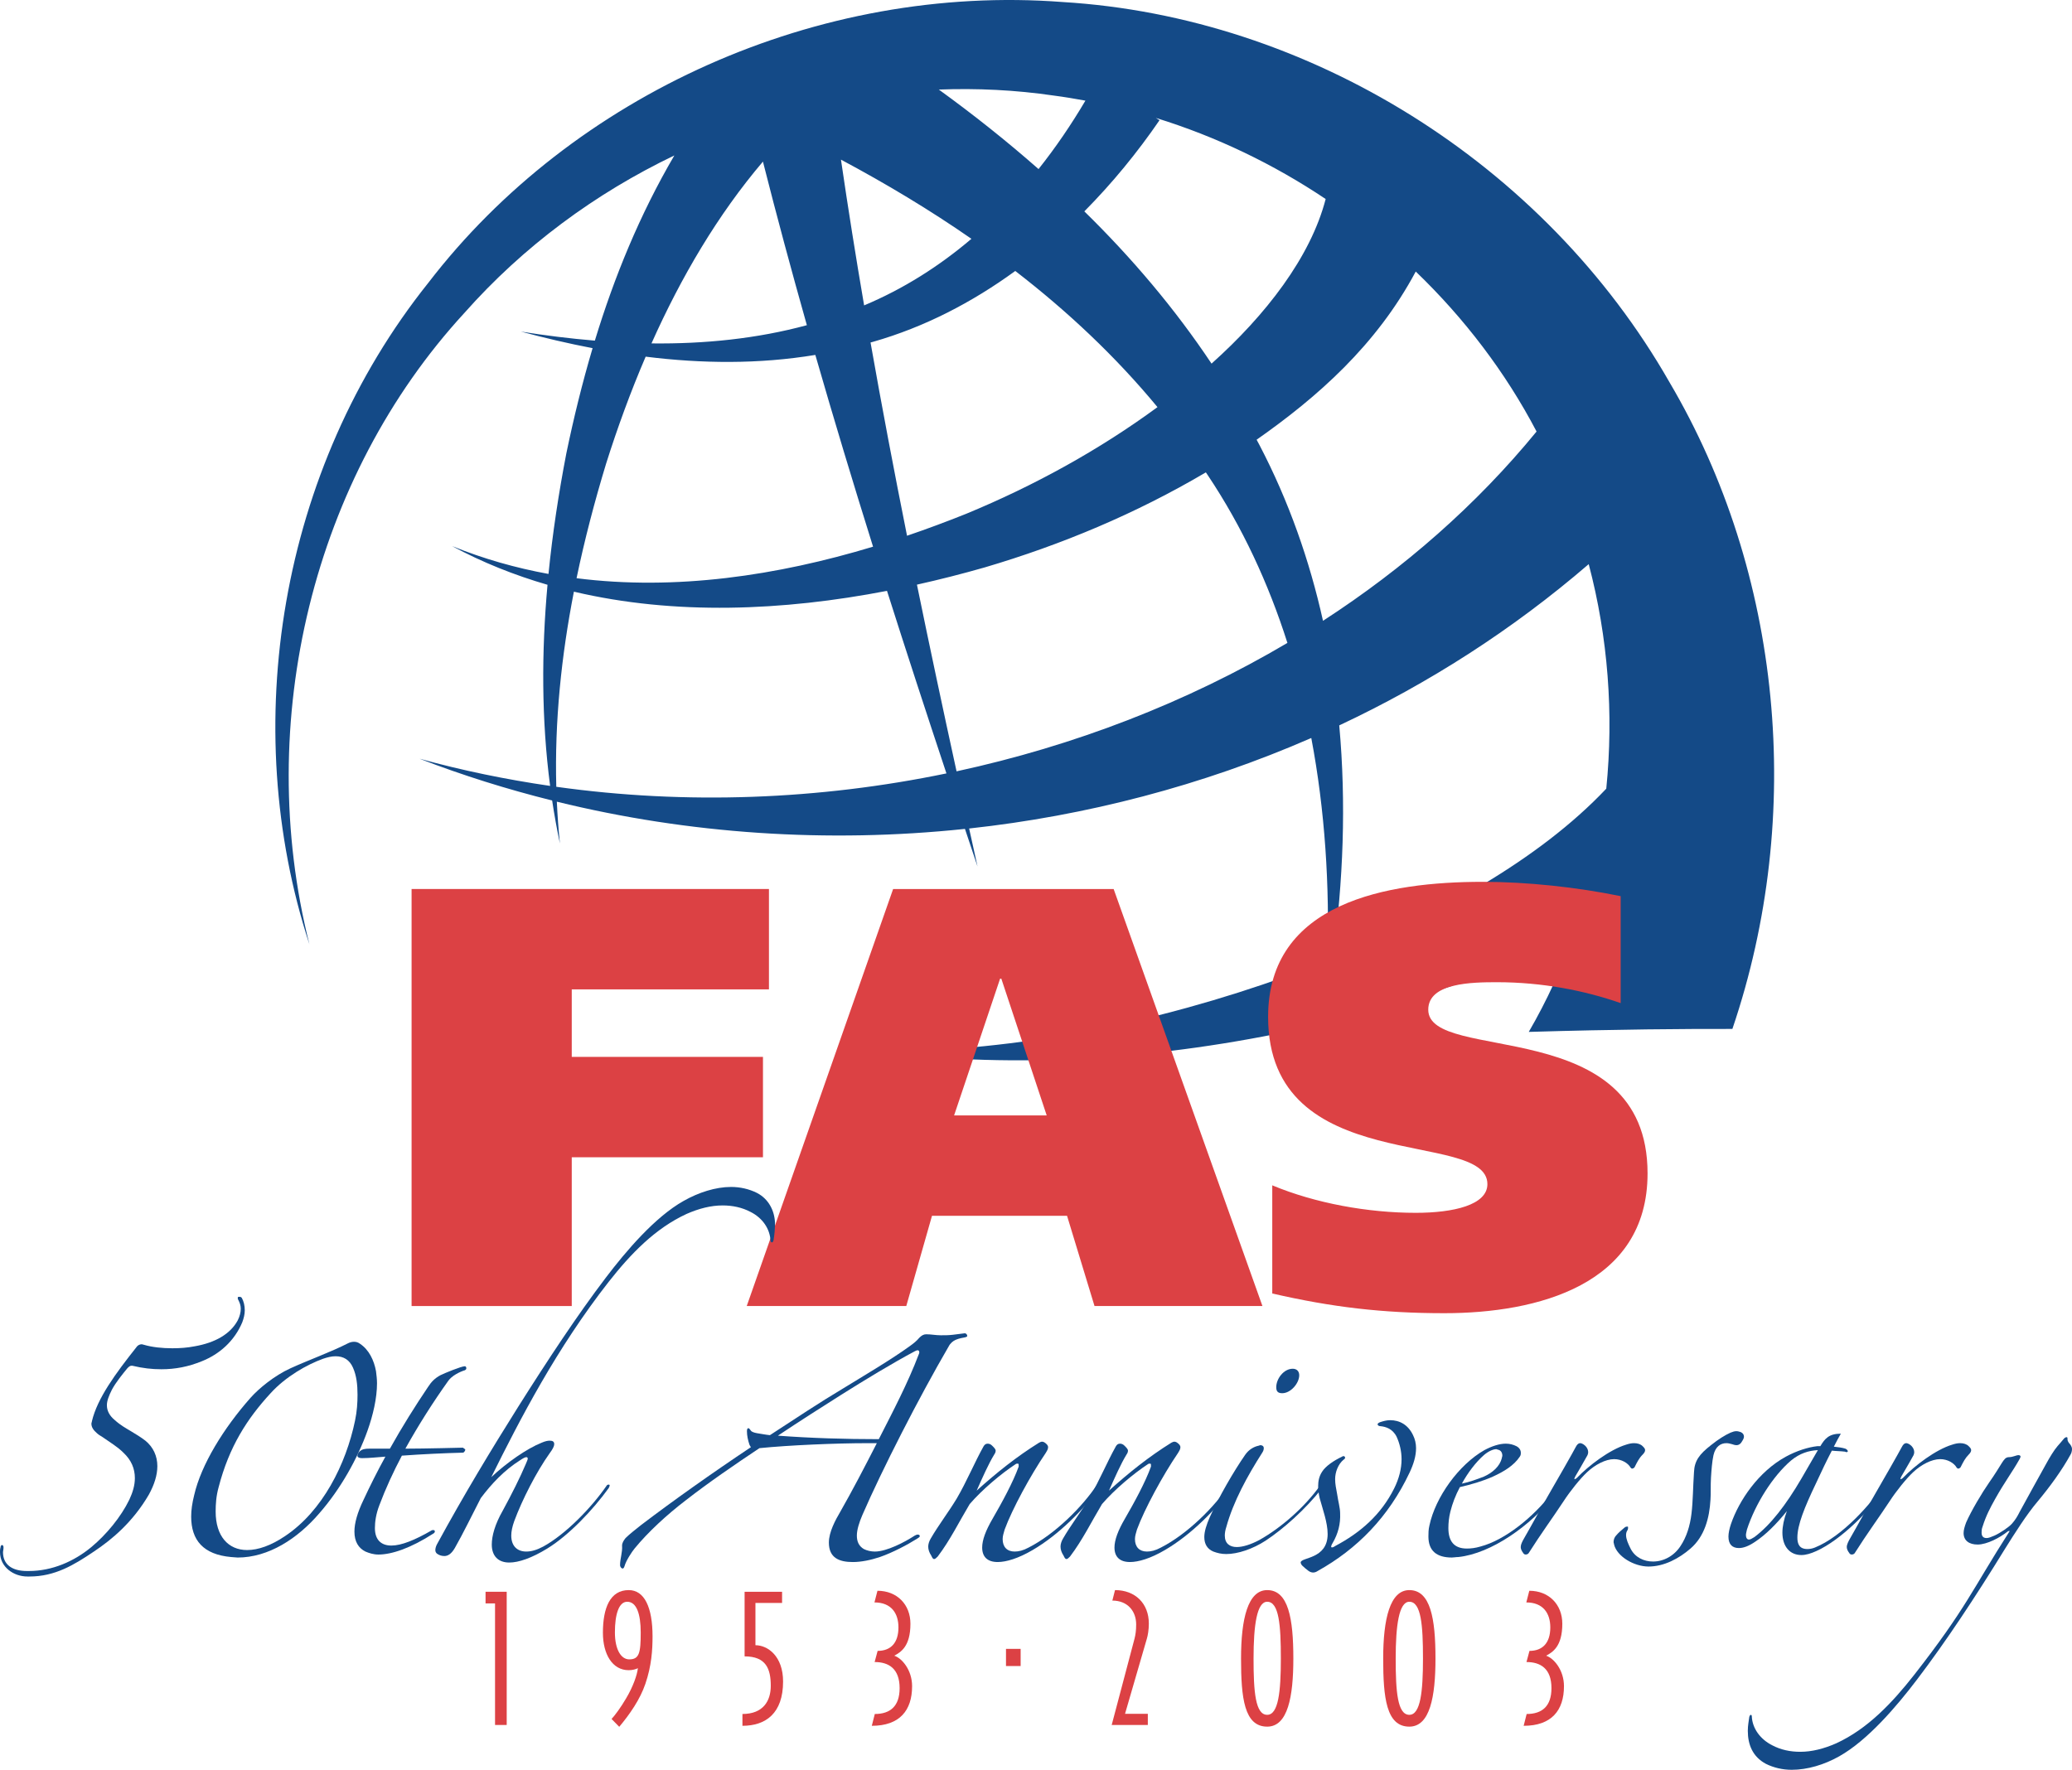 <?xml version="1.0" ?>
<!DOCTYPE svg
  PUBLIC '-//W3C//DTD SVG 1.1//EN'
  'http://www.w3.org/Graphics/SVG/1.1/DTD/svg11.dtd'>
<svg xmlns="http://www.w3.org/2000/svg" viewBox="0 0 719.998 615.098" enable-background="new 0 0 719.998 615.098" xml:space="preserve">
	<g>
		<g>
			<g>
				<path fill="#144A87" d="M463.135,333.022c3.609-26.498,4.715-53.812,2.238-80.91c30.855-14.475,60.082-33.129,86.688-56.043     c6.746,25.514,8.711,52.094,6.102,78.037C534.58,299.079,499.037,318.358,463.135,333.022 M332.393,268.079     c-4.715-21.58-9.328-43.223-13.766-64.885c7.969-1.771,15.844-3.787,23.586-6c26.57-7.838,52.441-18.639,76.809-33.021     c0.199,0.309,0.414,0.604,0.625,0.918c12.027,17.984,21.129,37.656,27.715,58.352     C412.361,244.143,373.268,259.237,332.393,268.079z M193.303,273.448c-0.607-22.826,1.77-45.539,6.121-67.811     c35.055,8.264,72.652,6.695,108.797-0.283c6.738,21.201,13.641,42.326,20.656,63.447     C284.693,277.952,238.549,279.78,193.303,273.448z M210.617,161.133c3.971-12.578,8.537-25.047,13.744-37.176     c19.445,2.428,39.273,2.648,58.957-0.605c6.43,22.352,13.141,44.545,20.059,66.645c-33.215,10.047-68.516,15.342-103.029,10.963     C203.152,187.485,206.652,174.182,210.617,161.133z M366.053,33.198c3.73,0.486,7.43,1.1,11.117,1.779     c-4.887,8.283-10.312,16.266-16.289,23.783c-11.105-9.77-22.707-18.984-34.652-27.633     C339.553,30.622,352.889,31.276,366.053,33.198z M491.955,94.37c16.91,16.264,31.211,35.037,41.984,55.609     c-20.836,25.457-46.02,47.512-74.211,65.785c-4.656-20.93-11.824-41.439-22.043-61.031c-0.328-0.646-0.695-1.27-1.023-1.908     C457.783,138.01,478.279,120.008,491.955,94.37z M376.795,73.463c9.695-9.785,18.453-20.49,26.125-31.682l-1.297-0.801     c21.031,6.479,40.934,16.07,59.031,28.188c-5.242,20.234-20.848,40.383-39.656,57.209     C408.217,107.211,393.268,89.596,376.795,73.463z M303.4,118.79c17.836-5.094,34.398-13.688,49.395-24.615     c18.148,14.004,34.852,29.684,49.418,47.322c-20.238,14.867-42.832,27.311-66.547,37.104c-6.699,2.688-13.535,5.234-20.484,7.6     c-4.477-22.389-8.734-44.783-12.68-67.166C302.803,118.95,303.104,118.883,303.4,118.79z M292.225,55.481     c15.605,8.33,30.836,17.449,45.336,27.52c-11.109,9.451-23.523,17.359-37.289,23.139     C297.381,89.229,294.689,72.34,292.225,55.481z M280.377,113.02c-17.324,4.697-35.566,6.543-53.996,6.332     c10.312-23.104,23.066-44.768,38.73-63.186C269.955,75.27,275.061,94.206,280.377,113.02z M580.15,132.883     C536.545,56.493,454.467,5.856,369.311,0.708c-85.047-6.492-170.254,32.148-220.51,97.631     c-51.725,64.738-66.082,154.035-41.283,229.871c-19.521-77.523,1.391-162.395,53.805-219.395     c20.539-23.207,45.604-41.664,73.008-54.785c-12.016,20.523-20.883,42.215-27.625,64.359c-8.611-0.717-17.205-1.781-25.703-3.148     c8.166,2.199,16.492,4.148,24.914,5.768c-3.592,12.117-6.588,24.35-9.125,36.59c-2.664,13.836-4.799,27.832-6.197,41.873     c-11.32-2.061-22.525-5.227-33.508-9.676c10.639,5.711,21.746,10.131,33.166,13.445c-2.109,23.385-2.117,46.857,0.908,69.904     c-15.273-2.225-30.441-5.33-45.381-9.455c14.969,5.793,30.385,10.605,46.084,14.527c0.762,4.998,1.641,9.979,2.701,14.924     c-0.51-4.838-0.848-9.68-1.072-14.518c45.744,11.229,94.014,14.494,141.818,9.463c1.453,4.357,2.914,8.713,4.371,13.068     c-0.977-4.396-1.949-8.799-2.922-13.205c40.637-4.42,80.879-14.869,118.898-31.457c4.77,25.176,6.422,51.285,5.59,77.289     c-4.695,1.896-9.387,3.73-14.066,5.471c-44.969,16.105-92.84,26.076-141.672,26.289c48.469,6.117,98.402,2.508,146.969-8.07     c32.047-7.984,64.094-16.834,94.473-32.947c-4.195,11.867-9.441,23.307-15.723,34.113c30.723-0.912,55.043-1.074,70.758-1.033     C627.275,283.137,619.182,199.106,580.15,132.883z"/>
			</g>
		</g>
	</g>
	<g>
		<g>
			<g>
				<polyline fill-rule="evenodd" clip-rule="evenodd" fill="#DC4144" points="143.021,453.915 198.676,453.915 198.676,402.208      265.123,402.208 265.123,367.321 198.676,367.321 198.676,343.858 267.201,343.858 267.201,308.975 143.021,308.975      143.021,453.915    "/>
				<path fill-rule="evenodd" clip-rule="evenodd" fill="#DC4144" d="M347.529,340.12h0.414l15.777,47.553h-32.184L347.529,340.12      M259.482,453.915h55.441l8.934-31.354h46.934l9.543,31.354h58.352l-51.707-144.939h-76.625L259.482,453.915z"/>
				<path fill-rule="evenodd" clip-rule="evenodd" fill="#DC4144" d="M563.166,311.459c-15.156-3.109-32.402-4.977-47.969-4.977     c-33.016,0-74.543,7.059-74.543,46.926c0,56.277,76.203,38.627,76.203,58.141c0,7.275-11.836,9.971-24.922,9.971     c-16.605,0-34.883-3.318-49.836-9.557v37.592c20.77,4.777,38.422,6.848,59.809,6.848c32.184,0,70.602-9.758,70.602-48.584     c0-55.863-76.207-38.006-76.207-56.9c0-9.344,15.164-9.549,23.879-9.549c15.781,0,30.523,2.906,42.984,7.262V311.459"/>
				<path fill-rule="evenodd" clip-rule="evenodd" fill="#144A87" d="M85.055,455.401c0-1.562-0.352-3.125-1.043-4.34     c-0.35-0.35-0.521-0.35-0.871-0.35c-0.342,0-0.518,0-0.518,0.35c0,0.174,0,0.52,0.176,0.697c0.518,1.039,0.863,1.906,0.863,3.121     c0,1.213-0.346,2.604-1.039,3.99c-2.605,4.863-7.986,7.812-14.928,9.029c-2.604,0.52-5.211,0.693-7.814,0.693     c-3.467,0-6.941-0.348-9.895-1.215c-0.172,0-0.518-0.174-0.689-0.174c-1.047,0-1.736,0.695-1.914,1.041     c-7.289,9.199-13.539,17.707-15.443,25.691c0,0.348-0.178,0.523-0.178,0.869c0,1.213,0.695,2.254,1.91,3.299     c0.693,0.689,1.562,1.041,2.258,1.559c2.432,1.736,4.863,3.127,6.943,5.209c2.777,2.604,3.99,5.553,3.99,8.854     c0,2.428-0.695,4.857-1.908,7.461c-2.951,6.078-7.986,12.152-13.193,16.49c-6.074,5.035-13.711,8.332-21.695,8.332H9.371     c-5.209,0-8.332-2.254-8.332-6.592c0-0.352,0.174-0.869,0.174-1.393v-0.348c0-0.52-0.35-0.691-0.523-0.691     c-0.344,0-0.518,0.521-0.518,0.867C0,538.37,0,538.891,0,539.417c0,5.203,4.686,8.502,9.543,8.502h0.695     c8.854,0,15.449-3.992,22.391-8.678c6.25-4.166,13.539-10.242,19.1-19.791c1.902-3.467,2.947-6.768,2.947-9.893     c0-3.469-1.391-6.596-4.166-8.854c-1.564-1.213-3.295-2.254-5.031-3.295c-1.74-1.045-3.646-2.086-5.559-3.822     c-1.908-1.564-2.777-3.299-2.777-5.207c0-1.561,0.697-3.295,1.736-5.381c1.391-2.604,3.818-5.555,5.381-7.463     c0.523-0.523,0.869-0.869,1.391-0.869c0.172,0,0.172,0,0.346,0c3.646,0.869,6.771,1.219,10.066,1.219     c4.857,0,9.375-0.873,14.061-2.783c6.078-2.424,11.285-6.941,14.061-13.537C84.703,458.174,85.055,456.79,85.055,455.401"/>
				<path fill-rule="evenodd" clip-rule="evenodd" fill="#144A87" d="M124.236,484.735c0,2.781-0.174,5.73-0.867,9.027     c-3.129,15.1-11.281,31.42-24.303,40.1c-4.859,3.295-9.375,4.857-13.193,4.857c-6.594,0-10.934-4.857-10.934-13.365     c0-2.604,0.172-5.381,1.039-8.508c3.646-14.057,9.895-23.777,18.053-32.631c5.207-5.73,12.498-9.895,18.229-11.977     c1.562-0.521,2.949-0.871,4.334-0.871c2.783,0,4.865,1.217,6.078,3.996C123.891,478.139,124.236,481.266,124.236,484.735      M131.008,480.745c0-1.393-0.176-2.777-0.348-4.168c-0.695-3.818-2.432-7.463-5.557-9.545c-0.695-0.521-1.389-0.695-2.082-0.695     c-0.695,0-1.391,0.174-2.082,0.52c-5.73,2.949-13.889,5.902-19.965,8.68c-5.727,2.604-11.107,7.117-13.889,10.242     c-9.371,10.586-17.182,23.262-19.609,33.85c-0.697,2.771-1.043,5.203-1.043,7.461c0,8.16,4.164,13.195,13.885,14.062     c0.695,0,1.564,0.172,2.26,0.172c10.758,0,20.828-6.596,28.291-15.273c7.467-8.508,13.367-19.096,16.838-28.816     C129.619,491.854,131.008,485.952,131.008,480.745z"/>
				<path fill-rule="evenodd" clip-rule="evenodd" fill="#144A87" d="M162.041,475.536c0-0.346-0.172-0.695-0.518-0.695     c-1.213,0-7.117,2.43-8.508,3.127c-1.908,1.039-3.127,2.258-4.34,4.162c-4.34,6.426-9.025,13.889-13.189,21.35     c-2.779,0-5.207,0-7.121,0c-1.559,0-2.6,0.18-3.467,1.043c-0.523,0.521-0.697,1.043-0.697,1.389c0,0.523,0.52,0.869,1.564,0.869     c2.777,0,5.377-0.346,8.156-0.523c-2.779,5.037-5.379,10.244-7.639,15.107c-2.082,4.336-3.121,7.98-3.121,10.936     c0,3.471,1.389,5.725,3.816,6.941c1.219,0.521,2.779,1.043,4.514,1.043c4.686,0,11.283-2.26,19.092-7.295     c0.348-0.172,0.523-0.518,0.523-0.689c0-0.352-0.176-0.523-0.523-0.523c-0.168,0-0.518,0-0.695,0.172     c-5.725,3.301-10.41,5.209-13.885,5.209c-3.643,0-5.725-2.082-5.725-6.076c0-2.082,0.346-4.859,1.564-7.984     c2.078-5.555,4.857-11.631,7.807-17.186c7.121-0.518,14.58-0.867,21.178-1.039c0.523,0,0.867-0.867,0.867-1.041     c0-0.172-0.867-0.695-0.867-0.695s-13.365,0.344-19.961,0.344c4.514-8.156,9.717-16.314,14.926-23.604     c1.213-1.736,3.994-3.127,5.73-3.645C161.869,476.053,162.041,475.885,162.041,475.536"/>
				<path fill-rule="evenodd" clip-rule="evenodd" fill="#144A87" d="M269.307,425.02c-0.176-4.336-2.258-8.328-6.25-10.41     c-2.773-1.393-5.902-2.086-9.023-2.086c-5.383,0-11.285,1.908-16.492,4.861c-9.895,5.553-19.961,17.355-27.078,26.732     c-9.895,13.018-19.961,28.291-30.377,44.783c-9.375,14.93-18.746,30.377-28.295,47.912c-0.346,0.693-0.518,1.389-0.518,1.906     c0,0.521,0.172,0.869,0.518,1.215c0.695,0.521,1.562,0.867,2.604,0.867c1.213,0,2.428-0.691,3.645-2.777     c2.777-4.857,6.076-11.629,9.025-17.355c3.646-4.861,8.158-9.721,13.717-13.193c1.039-0.695,1.736-1.041,2.082-1.041     c0.344,0,0.521,0.174,0.521,0.52c0,0.35-0.35,1.043-0.699,1.908c-1.904,4.518-4.857,10.416-7.98,16.146     c-2.777,4.857-3.818,8.854-3.818,11.805c0,3.988,2.256,6.246,6.072,6.246c3.299,0,7.812-1.561,13.193-4.857     c7.639-4.689,15.971-13.543,21.35-21.006c0.176-0.35,0.352-0.695,0.352-0.867c0-0.346-0.176-0.346-0.352-0.346     c-0.172,0-0.52,0-0.693,0.346c-5.383,7.807-14.406,17.01-22.047,21.178c-2.256,1.213-4.162,1.734-5.898,1.734     c-3.123,0-5.209-1.91-5.209-5.557c0-1.385,0.346-3.121,1.041-5.031c2.775-7.467,7.635-17.01,12.324-23.609     c1.045-1.385,1.564-2.432,1.564-3.125c0-0.865-0.52-1.215-1.564-1.215c-0.695,0-1.559,0.172-2.777,0.695     c-5.207,2.08-12.15,6.945-17.531,11.98c10.07-20.311,22.74-44.787,40.791-67.871c7.641-9.721,16.145-18.574,27.078-23.609     c4.34-1.91,8.508-2.949,12.504-2.949c3.465,0,6.766,0.695,9.715,2.254c4.168,2.086,6.773,5.902,6.945,10.07     c0,0.346,0.344,0.518,0.523,0.518c0.172,0,0.344-0.172,0.516-0.693C269.131,429.016,269.307,427.106,269.307,425.02"/>
				<path fill-rule="evenodd" clip-rule="evenodd" fill="#144A87" d="M319.443,469.981c0,0.172,0,0.346-0.176,0.697     c-3.816,10.066-9.027,19.959-13.891,29.508c-11.629,0-23.434-0.35-35.059-1.217c7.809-5.207,15.445-10.068,22.043-14.234     c7.984-5.033,17.707-10.936,25.516-15.1c0.348-0.176,0.695-0.35,1.039-0.35C319.268,469.286,319.443,469.635,319.443,469.981      M336.104,464.25c0-0.344-0.348-0.865-0.867-0.865c-1.391,0.174-2.777,0.348-4.168,0.521c-1.387,0.172-2.777,0.172-4.164,0.172     c-1.734,0-3.297-0.346-5.035-0.346c-0.867,0-1.562,0.346-2.426,1.213c-0.871,1.047-1.914,1.91-3.129,2.777     c-6.422,4.686-16.141,10.416-23.781,15.102c-7.289,4.34-15.969,10.07-24.996,15.969c-1.734-0.172-3.297-0.521-4.512-0.689     c-1.043-0.178-1.906-0.523-2.086-0.871c-0.348-0.521-0.691-0.869-0.863-0.869c-0.352,0-0.523,0.348-0.523,1.045     c0,1.561,0.352,3.121,0.867,4.686c0.172,0.35,0.348,0.695,0.52,0.867c-13.539,9.027-27.25,18.748-38.184,27.078     c-1.734,1.391-3.996,3.127-5.383,4.518c-0.695,0.863-1.211,1.73-1.211,2.6c0.168,2.432-0.699,4.514-0.699,6.77     c0,0.693,0.523,1.215,0.867,1.215c0.348,0,0.523-0.346,0.699-0.867c0.516-1.908,2.602-5.033,3.465-6.072     c4.688-5.73,11.285-11.807,17.883-16.838c7.809-6.078,16.664-12.152,25.516-18.057c10.242-1.039,26.734-1.734,37.496-1.734     c1.211,0,2.254,0,3.297,0c-4.168,8.16-8.504,16.492-12.668,23.781c-1.738,2.949-3.996,7.117-3.996,10.762     c0,5.383,3.645,6.771,8.328,6.771c2.957,0,6.25-0.695,9.379-1.736c4.512-1.562,9.723-4.338,13.016-6.424     c0.523-0.348,0.871-0.521,0.871-0.865c0-0.35-0.348-0.523-0.699-0.523c-0.344,0-0.691,0.174-1.039,0.346     c-3.469,2.258-9.719,5.557-13.887,5.557c-1.391,0-2.773-0.35-3.816-0.871c-1.738-1.039-2.43-2.6-2.43-4.686     c0-2.082,0.867-4.686,1.906-7.117c6.77-15.619,19.617-40.789,30.031-58.668c0.52-1.043,1.559-1.906,2.43-2.258     c1.215-0.523,2.43-0.695,3.297-0.867C335.932,464.6,336.104,464.6,336.104,464.25z"/>
				<path fill-rule="evenodd" clip-rule="evenodd" fill="#144A87" d="M382.436,516.153c0-0.346-0.18-0.521-0.523-0.521     c-0.176,0-0.523,0-0.695,0.352c-5.031,7.635-14.582,17.184-23.781,21.869c-1.91,1.039-3.469,1.389-4.859,1.389     c-2.602,0-4.168-1.564-4.168-4.338c0-1.041,0.348-2.086,0.695-3.301c2.605-7.117,9.027-18.92,14.234-26.559     c0.52-0.867,0.863-1.385,0.863-2.082c0-0.35-0.168-0.693-0.516-1.043c-0.523-0.52-1.039-0.865-1.566-0.865     c-0.344,0-0.688,0.172-1.039,0.346c-7.809,4.857-14.754,10.416-21.699,16.666c2.082-4.686,4.164-9.375,6.078-12.5     c0.348-0.521,0.52-0.867,0.52-1.389c0-0.518-0.52-1.041-1.215-1.732c-0.516-0.525-1.039-0.695-1.562-0.695     c-0.695,0-1.039,0.346-1.387,0.863c-3.125,5.555-5.902,12.326-9.375,18.23c-2.949,4.857-6.422,9.375-9.023,13.885     c-0.523,0.871-0.871,1.906-0.871,2.779c0,1.041,0.348,2.082,1.043,3.123c0.344,0.693,0.52,1.217,1.039,1.217     c0.344,0,0.695-0.348,1.219-0.873c4.34-5.725,7.461-12.146,11.105-18.223c4.34-5.037,10.941-10.59,15.977-13.889     c0.168-0.172,0.512-0.172,0.688-0.172c0.352,0,0.352,0.172,0.352,0.521c0,0.172,0,0.346,0,0.521     c-1.914,5.377-5.902,12.666-9.027,18.053c-2.434,4.162-3.648,7.463-3.648,10.066c0,3.299,1.91,5.035,5.383,5.035     c2.949,0,7.117-1.217,12.152-4.168c9.195-5.381,17.703-14.061,23.258-21.695C382.256,516.678,382.436,516.329,382.436,516.153"/>
				<path fill-rule="evenodd" clip-rule="evenodd" fill="#144A87" d="M428.408,516.153c0-0.346-0.176-0.521-0.523-0.521     c-0.176,0-0.516,0-0.691,0.352c-5.031,7.635-14.582,17.184-23.785,21.869c-1.906,1.039-3.469,1.389-4.855,1.389     c-2.605,0-4.168-1.564-4.168-4.338c0-1.041,0.348-2.086,0.695-3.301c2.602-7.117,9.023-18.92,14.23-26.559     c0.523-0.867,0.867-1.385,0.867-2.082c0-0.35-0.172-0.693-0.52-1.043c-0.523-0.52-1.039-0.865-1.562-0.865     c-0.34,0-0.695,0.172-1.043,0.346c-7.812,4.857-14.754,10.416-21.691,16.666c2.078-4.686,4.16-9.375,6.07-12.5     c0.348-0.521,0.52-0.867,0.52-1.389c0-0.518-0.52-1.041-1.215-1.732c-0.516-0.525-1.039-0.695-1.555-0.695     c-0.703,0-1.051,0.346-1.395,0.863c-3.125,5.555-5.902,12.326-9.375,18.23c-2.949,4.857-6.418,9.375-9.023,13.885     c-0.523,0.871-0.871,1.906-0.871,2.779c0,1.041,0.348,2.082,1.039,3.123c0.355,0.693,0.527,1.217,1.047,1.217     c0.348,0,0.691-0.348,1.215-0.873c4.34-5.725,7.469-12.146,11.109-18.223c4.336-5.037,10.938-10.59,15.973-13.889     c0.172-0.172,0.52-0.172,0.691-0.172c0.348,0,0.348,0.172,0.348,0.521c0,0.172,0,0.346,0,0.521     c-1.914,5.377-5.902,12.666-9.027,18.053c-2.434,4.162-3.648,7.463-3.648,10.066c0,3.299,1.918,5.035,5.387,5.035     c2.945,0,7.113-1.217,12.148-4.168c9.199-5.381,17.707-14.061,23.262-21.695C428.232,516.678,428.408,516.329,428.408,516.153"/>
				<path fill-rule="evenodd" clip-rule="evenodd" fill="#144A87" d="M459.623,516.5c0-0.348-0.172-0.518-0.348-0.518     s-0.344,0.17-0.691,0.518c-5.383,7.467-13.539,14.58-21.004,18.748c-2.953,1.564-5.734,2.428-7.812,2.428     c-2.426,0-4.164-1.215-4.164-3.992c0-0.867,0.172-1.908,0.516-2.949c2.434-8.854,7.293-17.705,12.5-25.863     c0.352-0.521,0.527-1.041,0.527-1.564c0-0.695-0.527-1.039-1.219-1.039c-0.172,0-0.348,0.176-0.52,0.176     c-1.738,0.346-3.473,1.387-4.688,3.121c-3.996,5.729-9.203,14.752-12.324,21.699c-1.215,2.775-1.914,5.035-1.914,6.941     c0,2.428,1.043,4.164,3.129,5.035c1.391,0.521,2.773,0.869,4.508,0.869c3.996,0,9.203-1.74,13.719-4.689     c6.07-3.99,13.887-10.936,19.438-18.053C459.451,517.024,459.623,516.678,459.623,516.5 M451.467,477.967     c0-1.391-0.871-2.258-2.258-2.258c-3.121,0-5.727,3.471-5.727,6.42c0,1.391,0.523,2.086,2.078,2.086     C448.518,484.215,451.467,480.745,451.467,477.967z"/>
				<path fill-rule="evenodd" clip-rule="evenodd" fill="#144A87" d="M492.064,503.307c0-1.559-0.348-3.121-1.043-4.514     c-1.734-3.643-4.684-5.207-7.98-5.207c-1.219,0-2.43,0.35-3.473,0.697c-0.523,0.176-0.871,0.521-0.871,0.693     c0,0.346,0.348,0.695,1.039,0.695c1.738,0.172,4.168,0.867,5.562,3.646c1.039,2.254,1.73,5.031,1.73,7.811     c0,3.295-0.863,6.768-2.605,10.238c-4.516,9.027-11.625,15.277-20.48,19.963c-0.176,0.176-1.387,0.871-1.387,0.176     c0-0.176,0.172-0.693,0.52-1.219c1.906-3.299,2.777-6.594,2.602-10.41c0-1.742-0.695-4.168-1.039-6.6     c-0.348-1.91-0.695-3.471-0.695-5.207c0-2.428,1.039-5.209,2.953-6.768c0.348-0.174,0.516-0.523,0.516-0.695     c0-0.174-0.168-0.52-0.516-0.52c-0.176,0-0.348,0-0.523,0.168c-2.945,1.391-5.73,3.301-6.941,5.209     c-1.039,1.564-1.391,3.299-1.391,5.035c0,1.393,0.176,2.605,0.523,4.168c1.039,3.816,2.777,8.502,2.777,12.498     c0,8.85-9.371,7.984-9.371,9.893c0,0.174,0.172,0.695,0.516,1.043c0.695,0.693,1.559,1.389,2.258,1.906     c0.52,0.348,1.043,0.525,1.562,0.525c0.523,0,1.043-0.178,1.562-0.525c13.711-7.639,24.648-18.744,31.941-34.193     C491.197,508.862,492.064,506.088,492.064,503.307"/>
				<path fill-rule="evenodd" clip-rule="evenodd" fill="#144A87" d="M522.045,505.911c0,0.346-0.172,0.523-0.172,0.869     c-0.691,2.777-3.125,5.035-6.25,6.424c-2.258,0.867-5.027,1.906-7.637,2.428c2.086-3.816,4.863-7.465,7.637-9.893     c1.387-1.217,3.125-2.08,4.344-2.08c0.176,0,0.348,0.172,0.52,0.172C521.525,504.004,522.045,504.872,522.045,505.911      M540.619,518.932c0-0.35-0.172-0.521-0.516-0.521c-0.176,0-0.695,0.172-0.875,0.521c-6.25,8.156-16.145,16.316-24.824,18.574     c-1.73,0.518-3.293,0.695-4.684,0.695c-4.508,0-6.422-2.604-6.422-7.121c0-1.736,0.172-3.645,0.695-5.727     c0.695-2.775,1.738-5.559,3.301-8.508c3.816-0.863,7.984-2.082,11.453-3.643c3.82-1.738,7.293-3.82,9.371-6.947     c0.352-0.518,0.352-0.863,0.352-1.385c0-0.867-0.523-1.736-1.562-2.26c-1.039-0.518-2.258-0.863-3.645-0.863     c-2.258,0-4.863,0.863-7.465,2.256c-8.855,5.035-17.012,16.312-19.094,26.213c-0.344,1.385-0.344,2.771-0.344,3.812     c0,5.035,2.945,7.293,8.148,7.293c0.703,0,1.395-0.172,2.266-0.172c11.453-1.217,25.164-10.934,33.496-21.523     C540.447,519.45,540.619,519.106,540.619,518.932z"/>
				<path fill-rule="evenodd" clip-rule="evenodd" fill="#144A87" d="M571.658,504.004c0-0.525-0.348-0.869-0.871-1.393     c-0.691-0.693-1.73-1.039-2.949-1.039c-0.871,0-1.738,0.176-2.777,0.521c-5.727,1.736-13.02,7.289-17.012,11.457     c-0.344,0.346-0.695,0.52-0.871,0.52c-0.34,0,0.176-0.691,0.176-0.867c0.695-1.215,2.777-4.688,3.996-6.947     c0.344-0.518,0.52-1.039,0.52-1.559c0-1.219-0.871-2.254-1.738-2.779c-0.344-0.17-0.688-0.346-1.039-0.346     c-0.52,0-1.043,0.346-1.566,1.389c-0.688,1.389-6.938,12.324-9.371,16.488c-2.43,4.168-6.074,10.936-8.5,15.107     c-0.703,1.213-1.219,2.256-1.219,3.119c0,0.693,0.344,1.389,0.867,2.086c0.172,0.348,0.52,0.521,0.871,0.521     c0.344,0,0.867-0.174,1.039-0.521c4.168-6.596,8.504-12.498,12.148-18.053c2.262-3.473,5.73-7.812,8.16-10.066     c2.777-2.604,6.426-4.514,9.371-4.514c2.605,0,4.859,1.387,5.73,2.949c0.176,0.174,0.344,0.346,0.52,0.346     c0.172,0,0.695-0.172,0.875-0.521c0.863-1.736,1.555-3.123,2.77-4.338C571.311,505.043,571.658,504.522,571.658,504.004"/>
				<path fill-rule="evenodd" clip-rule="evenodd" fill="#144A87" d="M606.006,499.319c0-0.697-0.344-1.215-1.047-1.564     c-0.512-0.174-1.039-0.346-1.559-0.346c-0.691,0-1.215,0.172-2.082,0.518c-1.906,0.867-4.168,2.26-6.77,4.342     c-3.992,3.125-5.73,5.379-5.902,9.375c-0.344,5.035-0.344,10.066-0.867,14.406c-0.52,4.336-1.738,8.156-3.816,11.281     c-2.258,3.471-5.902,5.381-9.551,5.381c-3.125,0-6.246-1.389-7.812-4.51c-0.863-1.74-1.559-3.299-1.559-4.689     c0-0.695,0.172-1.213,0.52-1.736c0.176-0.346,0.176-0.695,0.176-0.867c0-0.174,0-0.346-0.176-0.346c-0.172,0-0.691,0-1.043,0.346     c-1.039,0.867-2.082,1.736-2.949,2.775c-0.52,0.521-0.867,1.391-0.867,2.258c0,0.346,0.172,0.52,0.172,0.871     c1.039,4.16,6.941,7.639,11.977,7.639c5.387,0,10.594-2.781,14.582-6.25c4.859-4.172,6.594-10.588,6.945-17.016     c0.172-2.254,0-4.857,0.172-7.635c0.172-2.604,0.348-5.385,0.867-7.812c0.691-2.949,2.434-4.166,4.512-4.166     c0.695,0,1.219,0.176,1.914,0.346c0.516,0.176,1.039,0.35,1.559,0.35c0.871,0,1.559-0.52,2.082-1.564     C605.826,500.186,606.006,499.663,606.006,499.319"/>
				<path fill-rule="evenodd" clip-rule="evenodd" fill="#144A87" d="M631.689,504.004c-1.91,3.299-3.82,6.592-5.73,9.893     c-5.379,9.199-10.762,16.143-16.316,20.309c-0.871,0.521-1.387,0.869-1.91,0.869c-0.691,0-1.039-0.695-1.039-1.562     c0-0.523,0.176-1.041,0.348-1.91c2.945-9.023,9.023-18.572,15.273-23.955c3.129-2.604,6.246-3.471,9.199-3.643H631.689      M656.334,515.286c0-0.348-0.172-0.521-0.52-0.521c-0.172,0-0.52,0.174-0.863,0.695c-4.688,7.119-14.758,18.57-24.301,22.393     c-0.871,0.35-1.742,0.518-2.605,0.518c-2.777,0-3.477-1.736-3.477-3.99c0-4.34,2.434-10.412,6.422-18.748     c1.914-4.166,3.824-8.156,5.559-11.455c1.559,0.174,3.297,0.174,4.512,0.346c0.172,0,0.352,0.176,0.523,0.176     c0.34,0,0.52-0.176,0.52-0.348c0-0.174-0.348-0.691-0.871-0.871c-1.039-0.344-2.43-0.518-3.992-0.689     c0.867-1.736,1.742-3.299,2.434-4.518c-4.164,0-5.559,1.74-7.121,4.34c-0.344,0-0.691,0-1.039,0     c-3.129,0.35-7.113,1.564-10.934,3.645c-9.547,5.209-16.316,15.279-19.098,23.438c-0.52,1.562-0.867,3.123-0.867,4.336     c0,2.783,1.391,3.994,3.648,3.994c1.562,0,3.469-0.693,5.723-2.254c3.648-2.432,7.293-6.076,10.938-10.588     c-1.043,2.777-1.559,5.381-1.559,7.463c0,4.861,2.605,7.811,6.594,7.811c1.562,0,3.297-0.521,5.211-1.391     c8.504-3.816,18.918-14.234,24.82-22.912C656.162,515.807,656.334,515.459,656.334,515.286z"/>
				<path fill-rule="evenodd" clip-rule="evenodd" fill="#144A87" d="M684.955,504.004c0-0.525-0.344-0.869-0.867-1.393     c-0.691-0.693-1.734-1.039-2.953-1.039c-0.863,0-1.73,0.176-2.77,0.521c-5.734,1.736-13.023,7.289-17.02,11.457     c-0.34,0.346-0.688,0.52-0.863,0.52c-0.348,0,0.176-0.691,0.176-0.867c0.688-1.215,2.777-4.688,3.992-6.947     c0.344-0.518,0.52-1.039,0.52-1.559c0-1.219-0.867-2.254-1.734-2.779c-0.352-0.17-0.699-0.346-1.043-0.346     c-0.523,0-1.047,0.346-1.562,1.389c-0.695,1.389-6.945,12.324-9.375,16.488c-2.434,4.168-6.078,10.936-8.504,15.107     c-0.691,1.213-1.219,2.256-1.219,3.119c0,0.693,0.348,1.389,0.871,2.086c0.168,0.348,0.52,0.521,0.867,0.521     c0.352,0,0.863-0.174,1.043-0.521c4.164-6.596,8.5-12.498,12.148-18.053c2.258-3.473,5.73-7.812,8.16-10.066     c2.773-2.604,6.418-4.514,9.375-4.514c2.602,0,4.859,1.387,5.723,2.949c0.18,0.174,0.352,0.346,0.523,0.346     c0.176,0,0.691-0.172,0.867-0.521c0.871-1.736,1.566-3.123,2.777-4.338C684.611,505.043,684.955,504.522,684.955,504.004"/>
				<path fill-rule="evenodd" clip-rule="evenodd" fill="#144A87" d="M719.998,503.659c0-0.523-0.168-0.869-0.348-1.215     c-0.172-0.176-0.172-0.35-0.344-0.525c-0.348-0.346-0.867-1.043-0.867-1.561c0-0.695,0-0.867-0.348-0.867     c-0.176,0-0.691,0.172-1.043,0.695c-0.52,0.689-1.211,1.387-2.082,2.426c-1.215,1.393-2.773,3.996-3.816,5.904     c-3.125,5.555-6.598,11.977-9.379,17.012c-0.695,1.389-1.387,2.604-2.602,3.992c-1.039,1.215-4.164,3.297-6.074,4.164     c-1.215,0.521-2.082,0.873-2.781,0.873c-1.215,0-1.73-0.695-1.73-1.912c0-0.523,0-1.215,0.348-2.082     c1.211-3.822,2.602-6.428,4.336-9.549c3.297-5.904,6.074-9.549,8.504-13.885c0.176-0.35,0.352-0.695,0.352-0.873     c0-0.346-0.352-0.518-0.699-0.518c-0.867,0-1.906,0.695-3.293,0.695c-1.219,0-1.738,0.869-2.434,1.91     c-1.211,1.908-2.43,3.992-4.512,6.941c-2.426,3.471-6.25,9.896-7.984,13.885c-0.516,1.393-0.871,2.605-0.871,3.646     c0,2.604,1.91,3.996,4.863,3.996c3.297,0,7.812-2.434,10.418-4.514c0.172-0.178,0.344-0.178,0.52-0.178     c0.172,0,0.172-0.174,0.172,0c0,0,0,0.178-0.172,0.35c-12.676,19.787-14.93,26.559-32.98,49.643     c-7.641,9.725-16.145,18.75-27.078,23.781c-4.344,1.91-8.508,2.949-12.5,2.949c-3.469,0-6.773-0.689-9.723-2.254     c-4.168-2.082-6.945-5.904-7.113-10.066c0-0.346-0.172-0.523-0.348-0.523s-0.348,0.178-0.523,0.697     c-0.172,1.389-0.52,2.949-0.52,4.857c0,4.863,1.734,9.027,6.25,11.457c2.773,1.391,5.902,2.086,9.023,2.086     c5.383,0,11.285-1.736,16.492-4.686c9.895-5.559,19.965-17.361,27.078-26.736c9.895-13.016,20.137-28.469,30.375-45.129     c3.473-5.559,7.637-12.152,11.461-16.666c4.34-5.203,8.504-10.934,11.453-16.316C719.83,505.043,719.998,504.176,719.998,503.659     "/>
				<polyline fill-rule="evenodd" clip-rule="evenodd" fill="#DC4144" points="176.074,553.219 168.725,553.219 168.725,557.27      172.023,557.27 172.023,599.516 176.074,599.516 176.074,553.219    "/>
				<path fill-rule="evenodd" clip-rule="evenodd" fill="#DC4144" d="M222.643,567.397c0,7.117-0.52,9.318-3.996,9.318     c-2.832,0-4.973-3.416-4.973-9.375c0-6.193,1.328-10.648,4.281-10.648C221.197,556.692,222.643,560.92,222.643,567.397      M218.479,580.477c1.387,0,2.484-0.346,3.18-0.695c-0.227,2.26-1.676,6.428-4.051,10.416c-1.965,3.359-3.879,5.904-5.094,7.234     l2.664,2.725c3.645-4.346,7.23-9.492,9.082-14.934c2.145-6.248,2.492-11.807,2.492-16.492c0-10.127-2.836-16.09-8.273-16.09     c-6.484,0-8.973,6.191-8.973,14.816C209.506,574.864,212.744,580.477,218.479,580.477z"/>
				<path fill-rule="evenodd" clip-rule="evenodd" fill="#DC4144" d="M258.74,575.676c7.469,0,9.094,4.34,9.094,10.242     c0,5.207-2.605,9.781-9.844,9.781v4.107c8.102,0,14.121-4.34,14.121-15.396c0-8.795-5.324-12.613-9.605-12.613v-14.699h9.258     v-3.879H258.74V575.676"/>
				<path fill-rule="evenodd" clip-rule="evenodd" fill="#DC4144" d="M302.939,599.807c9.668,0,14.004-5.326,14.004-13.771     c0-5.619-3.527-9.727-6.195-10.594c2.207-1.215,5.617-3.121,5.617-11.111c0-6.654-4.629-11.457-11.457-11.457l-1.043,4.051     c5.789,0,8.336,3.705,8.336,8.68c0,5.441-2.723,8.162-7.234,8.162l-1.043,3.877c4.863,0,8.684,2.256,8.684,9.084     c0,6.252-3.242,8.973-8.625,8.973L302.939,599.807"/>
				<rect x="349.572" y="573.067" fill-rule="evenodd" clip-rule="evenodd" fill="#DC4144" width="5.09" height="5.965"/>
				<path fill-rule="evenodd" clip-rule="evenodd" fill="#DC4144" d="M398.518,569.538c0.34-1.096,0.691-3.121,0.691-5.262     c0-7.006-4.746-11.635-11.754-11.635l-0.922,3.645c5.387,0,8.273,3.762,8.273,8.277c0,2.199-0.227,3.59-0.574,4.975l-7.93,29.979     h12.555v-3.873h-7.922L398.518,569.538"/>
				<path fill-rule="evenodd" clip-rule="evenodd" fill="#DC4144" d="M445.084,576.426c0,11.574-0.867,19.562-4.746,19.562     c-4.109,0-4.742-7.988-4.742-19.562s1.156-19.734,4.742-19.734C444.447,556.692,445.084,564.852,445.084,576.426      M440.338,600.096c7.176,0,9.086-10.416,9.086-23.67c0-13.949-1.738-23.785-9.086-23.785c-6.715,0-9.09,10.014-9.09,23.785     C431.248,590.086,432.354,600.096,440.338,600.096z"/>
				<path fill-rule="evenodd" clip-rule="evenodd" fill="#DC4144" d="M494.471,576.426c0,11.574-0.867,19.562-4.742,19.562     c-4.105,0-4.742-7.988-4.742-19.562s1.156-19.734,4.742-19.734C493.842,556.692,494.471,564.852,494.471,576.426      M489.729,600.096c7.176,0,9.086-10.416,9.086-23.67c0-13.949-1.738-23.785-9.086-23.785c-6.711,0-9.086,10.014-9.086,23.785     C480.643,590.086,481.736,600.096,489.729,600.096z"/>
				<path fill-rule="evenodd" clip-rule="evenodd" fill="#DC4144" d="M529.455,599.807c9.66,0,14.008-5.326,14.008-13.771     c0-5.619-3.535-9.727-6.195-10.594c2.199-1.215,5.617-3.121,5.617-11.111c0-6.654-4.633-11.457-11.469-11.457l-1.039,4.051     c5.785,0,8.336,3.705,8.336,8.68c0,5.441-2.723,8.162-7.238,8.162l-1.039,3.877c4.863,0,8.68,2.256,8.68,9.084     c0,6.252-3.234,8.973-8.617,8.973L529.455,599.807"/>
			</g>
		</g>
	</g>
</svg>
